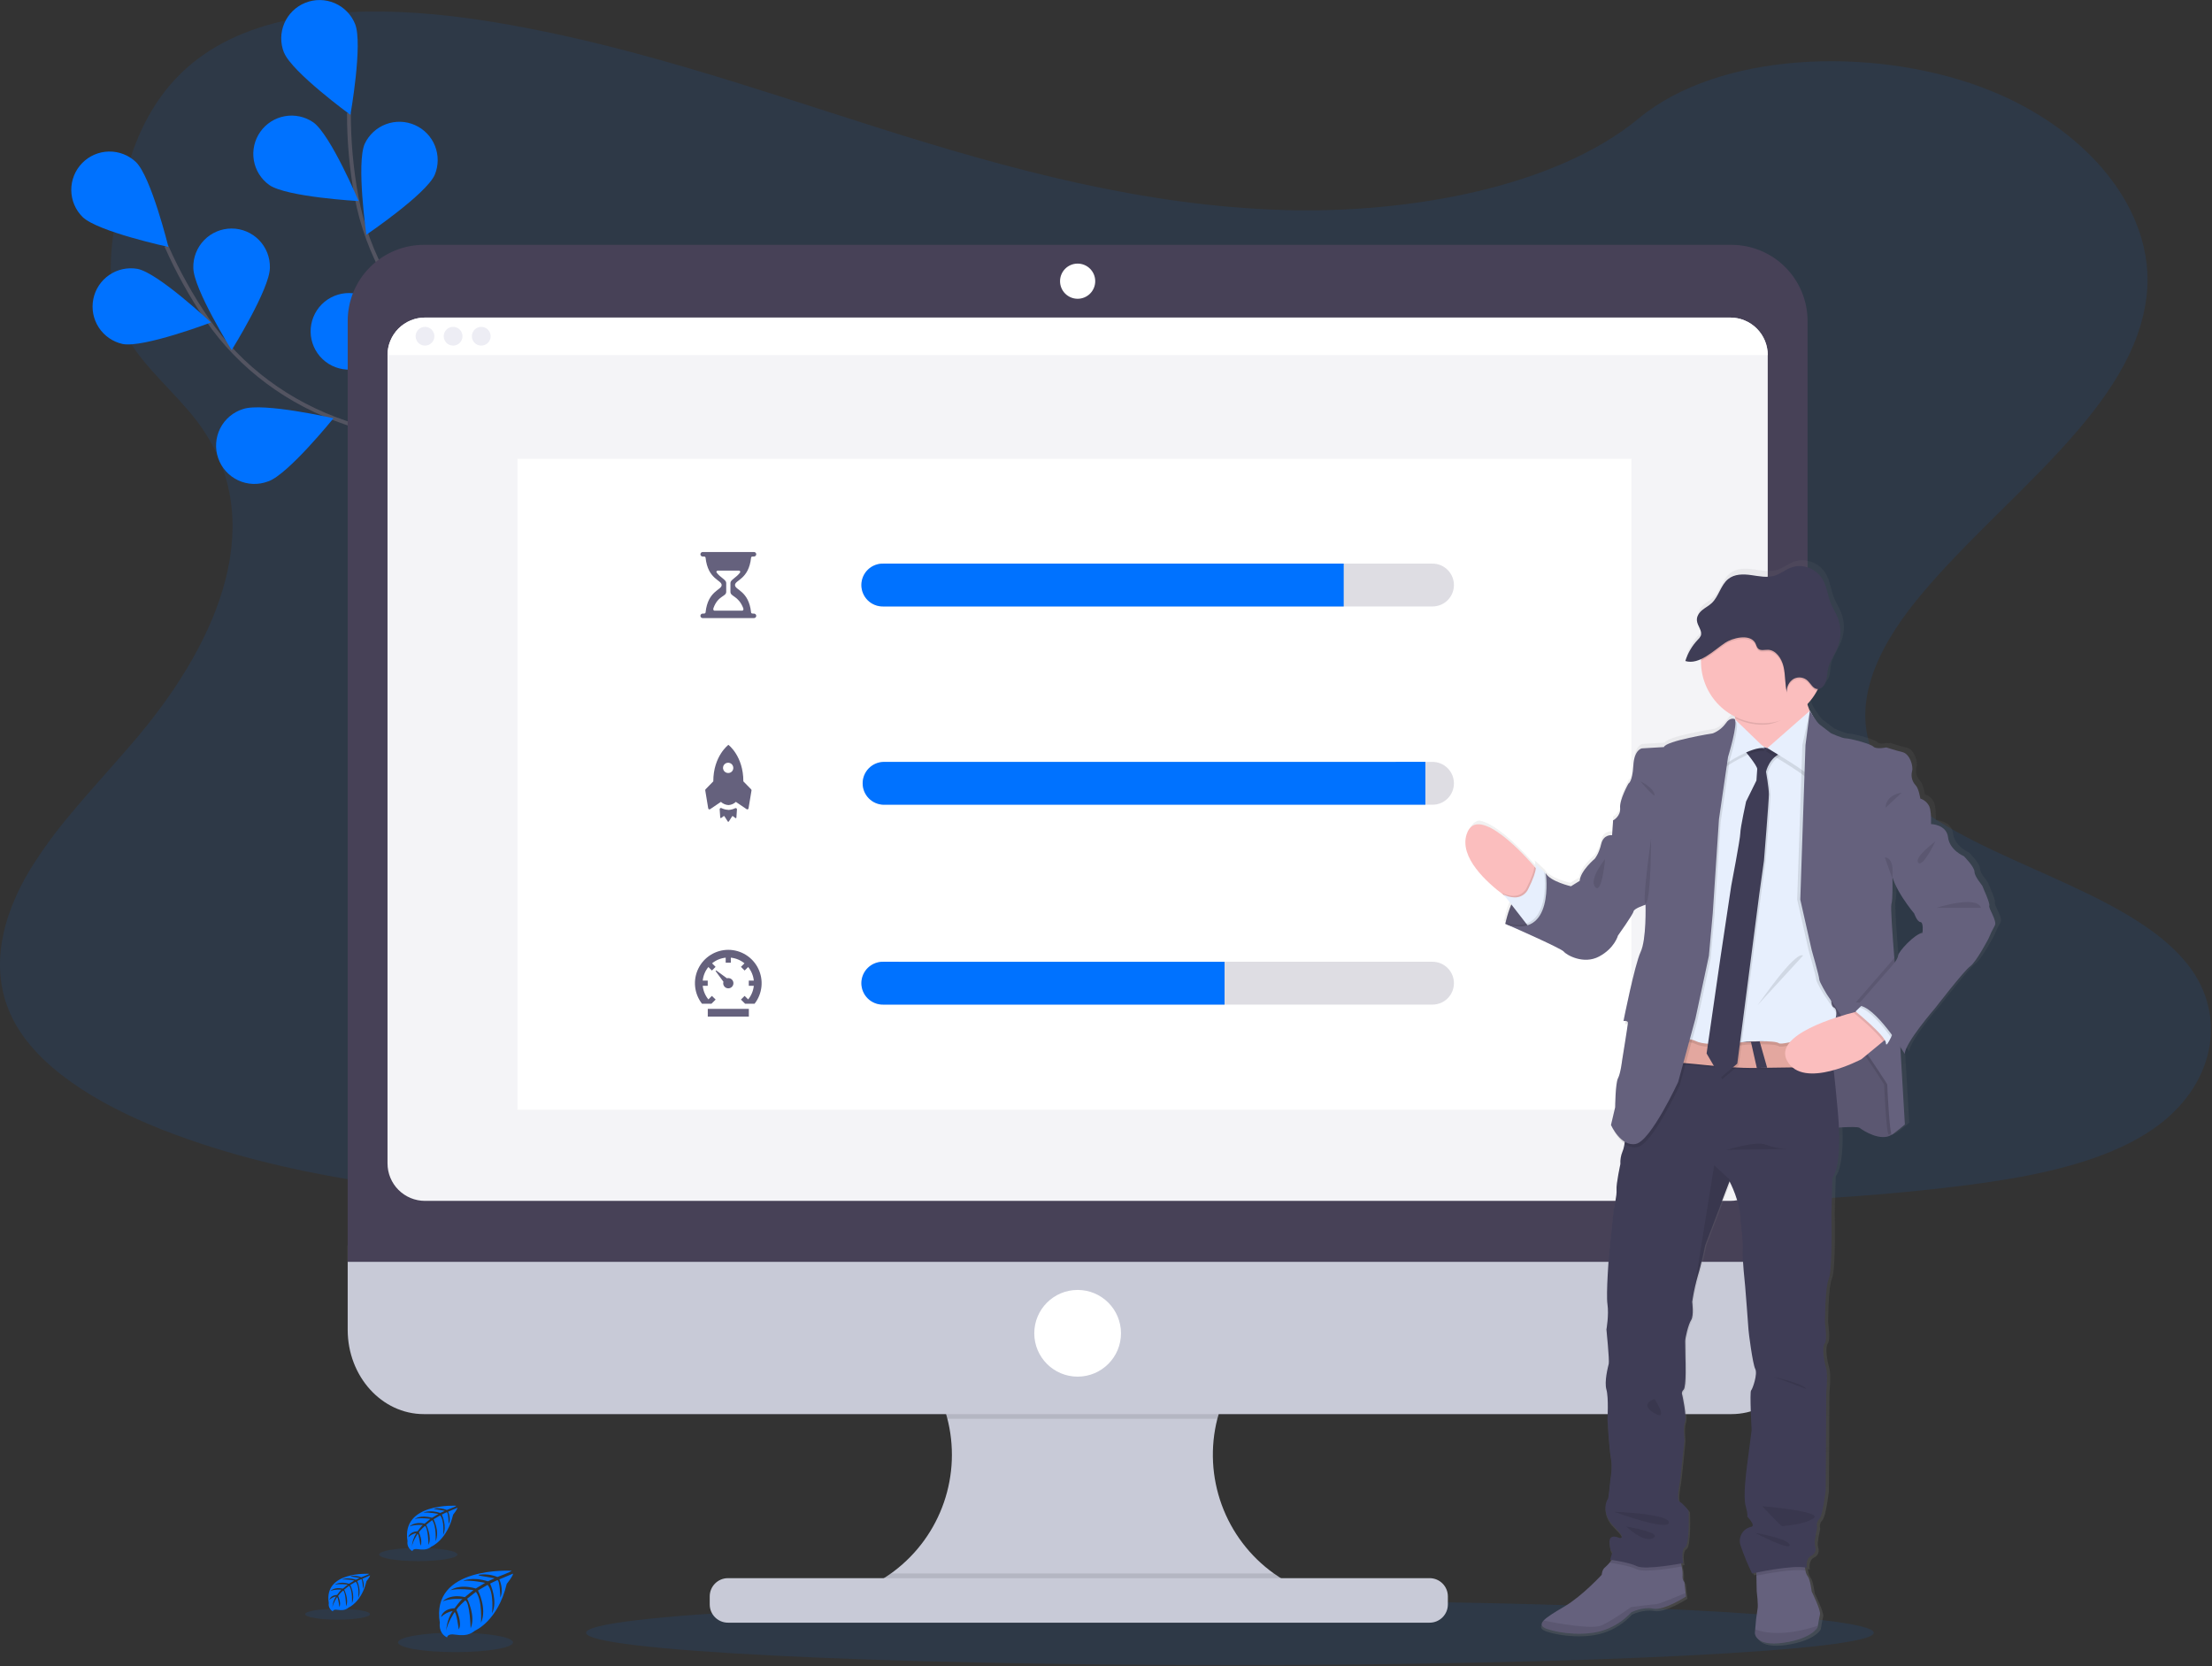 <svg width="1151" height="867" viewBox="0 0 1151 867" fill="none" xmlns="http://www.w3.org/2000/svg">
<rect x="0" y="0" width="1151" height="867" fill="#333333" stroke="none"/>
<g id="hero 1" clip-path="url(#clip0)">
<g id="plane">
<path id="Vector" opacity="0.1" d="M1119.63 587.987C1118.55 588.72 1117.45 589.43 1116.33 590.117C1112.17 592.69 1107.86 594.998 1103.42 597.027C1079.95 607.877 1051.05 613.177 1022.9 616.777C959.736 624.857 895.256 626.427 831.056 627.967C657.576 632.137 483.646 636.317 310.626 626.687C242.266 622.887 172.376 616.527 110.416 597.027C101.536 594.234 92.829 591.16 84.296 587.807C67.036 580.997 50.446 572.697 36.666 562.807C23.666 553.527 13.196 542.867 6.916 530.747C-6.174 505.507 0.756 477.157 15.706 452.407C21.989 442.317 29.009 432.704 36.706 423.647C48.206 409.757 60.936 396.187 72.546 382.307C113.866 332.757 140.826 270.187 102.686 219.437C91.686 204.857 75.886 192.057 66.956 176.827C55.546 157.367 56.436 135.747 60.056 114.747C60.526 112.097 61.056 109.447 61.546 106.827C67.786 75.687 79.436 42.187 115.296 22.697C152.586 2.497 205.546 3.517 251.846 10.697C323.846 21.937 390.266 45.407 457.346 66.617C524.426 87.827 594.666 107.187 668.436 109.307C733.566 111.137 809.526 97.377 852.746 61.577C894.746 26.827 973.646 24.177 1030.55 45.177C1069.55 59.577 1098.71 85.547 1110.99 114.747C1113.46 120.56 1115.26 126.641 1116.35 132.867C1117.34 138.502 1117.68 144.234 1117.35 149.947C1117.17 152.777 1116.84 155.567 1116.35 158.327C1106.84 215.947 1038.44 261.387 996.846 312.867C976.526 338.007 962.186 368.197 976.156 395.317C997.466 436.627 1071.57 451.317 1116.35 482.057C1124.95 487.947 1132.47 494.447 1138.35 501.857C1159.97 529.187 1151.96 566.187 1119.63 587.987Z" fill="#0072FF"/>
</g>
<path id="kan2" d="M294.91 324.85C294.91 324.85 248.91 243.33 179.59 219.85C150.5 209.99 125.11 191.45 107.75 166.11C99.529 154.077 92.433 141.313 86.55 127.98" stroke="#535461" stroke-width="2" stroke-miterlimit="10"/>
<path id="flower12" d="M42.96 112.91C50.86 120.57 87.64 128.5 87.64 128.5C87.64 128.5 78.64 91.97 70.72 84.31C66.913 80.705 61.839 78.745 56.596 78.856C51.355 78.966 46.367 81.138 42.715 84.9C39.064 88.663 37.041 93.712 37.087 98.955C37.133 104.198 39.243 109.212 42.96 112.91Z" fill="#0072FF"/>
<path id="flower11" d="M63.77 179C74.56 181.14 109.77 167.81 109.77 167.81C109.77 167.81 82.35 142.05 71.55 139.91C66.417 139.006 61.135 140.149 56.834 143.093C52.534 146.038 49.558 150.55 48.544 155.662C47.531 160.774 48.56 166.08 51.412 170.443C54.264 174.805 58.711 177.877 63.8 179H63.77Z" fill="#0072FF"/>
<path id="flower10" d="M139.52 250.52C149.92 246.92 173.52 217.65 173.52 217.65C173.52 217.65 136.84 209.26 126.45 212.86C123.901 213.652 121.536 214.948 119.498 216.671C117.459 218.395 115.787 220.51 114.581 222.892C113.375 225.273 112.661 227.873 112.479 230.536C112.297 233.2 112.653 235.872 113.524 238.396C114.395 240.919 115.764 243.242 117.55 245.226C119.336 247.21 121.502 248.815 123.92 249.946C126.338 251.077 128.959 251.711 131.627 251.809C134.295 251.908 136.955 251.469 139.45 250.52H139.52Z" fill="#0072FF"/>
<path id="flower9" d="M140.44 139.27C140.44 150.27 120.54 182.19 120.54 182.19C120.54 182.19 100.6 150.29 100.59 139.29C100.53 136.636 101.002 133.997 101.977 131.527C102.951 129.058 104.409 126.808 106.265 124.91C108.121 123.012 110.338 121.503 112.785 120.474C115.232 119.444 117.86 118.914 120.515 118.914C123.17 118.914 125.798 119.444 128.245 120.474C130.692 121.503 132.908 123.012 134.765 124.91C136.621 126.808 138.079 129.058 139.053 131.527C140.028 133.997 140.499 136.636 140.44 139.29V139.27Z" fill="#0072FF"/>
<path id="kan1" d="M292.26 323.23C292.26 323.23 283.26 230.06 229.38 180.5C206.79 159.7 191.09 132.45 185.48 102.26C182.847 87.927 181.535 73.383 181.56 58.81" stroke="#535461" stroke-width="2" stroke-miterlimit="10"/>
<path id="flower4" d="M147.81 27.38C151.93 37.58 182.34 59.76 182.34 59.76C182.34 59.76 188.89 22.76 184.78 12.51C182.804 7.603 178.96 3.683 174.094 1.611C169.227 -0.462 163.737 -0.516 158.83 1.46C153.923 3.436 150.003 7.28 147.931 12.146C145.858 17.013 145.804 22.503 147.78 27.41L147.81 27.38Z" fill="#0072FF"/>
<path id="flower3" d="M140.05 96.23C149.05 102.56 186.62 104.63 186.62 104.63C186.62 104.63 171.98 69.97 162.98 63.63C158.654 60.672 153.338 59.536 148.181 60.469C143.025 61.402 138.443 64.329 135.428 68.615C132.413 72.901 131.208 78.202 132.073 83.371C132.938 88.539 135.804 93.159 140.05 96.23V96.23Z" fill="#0072FF"/>
<path id="flower2" d="M180.33 192.31C191.33 193.23 224.77 176.05 224.77 176.05C224.77 176.05 194.64 153.52 183.67 152.6C181.031 152.319 178.361 152.568 175.82 153.333C173.278 154.097 170.914 155.362 168.868 157.052C166.821 158.743 165.133 160.825 163.902 163.177C162.671 165.529 161.923 168.103 161.7 170.748C161.478 173.393 161.786 176.056 162.606 178.58C163.427 181.104 164.744 183.439 166.479 185.448C168.215 187.456 170.334 189.098 172.712 190.276C175.091 191.455 177.681 192.146 180.33 192.31V192.31Z" fill="#0072FF"/>
<path id="flower1" d="M226.22 90.96C221.77 101.03 190.63 122.14 190.63 122.14C190.63 122.14 185.33 84.89 189.78 74.83C191.993 70.114 195.965 66.451 200.845 64.627C205.725 62.803 211.125 62.963 215.889 65.072C220.653 67.18 224.402 71.071 226.333 75.909C228.264 80.748 228.223 86.151 226.22 90.96V90.96Z" fill="#0072FF"/>
<g id="dontUse">
<path id="Vector_2" opacity="0.1" d="M639.99 866.47C825.016 866.47 975.01 858.935 975.01 849.64C975.01 840.345 825.016 832.81 639.99 832.81C454.964 832.81 304.97 840.345 304.97 849.64C304.97 858.935 454.964 866.47 639.99 866.47Z" fill="#0072FF"/>
<path id="Vector_3" d="M266.17 817.38C266.17 817.38 223.89 814.83 228.87 844.45C228.87 844.45 227.87 849.69 232.63 852.07C232.63 852.07 232.7 849.87 236.96 850.62C238.48 850.87 240.023 850.944 241.56 850.84C243.632 850.697 245.602 849.882 247.17 848.52C247.17 848.52 259.06 843.61 263.68 824.18C263.68 824.18 267.1 819.95 266.96 818.86L259.83 821.86C259.83 821.86 262.27 827 260.35 831.28C260.35 831.28 260.12 822.04 258.75 822.28C258.47 822.33 255.04 824.06 255.04 824.06C255.04 824.06 259.23 833.06 256.04 839.55C256.04 839.55 257.24 828.5 253.7 824.71L248.7 827.64C248.7 827.64 253.6 836.91 250.28 844.46C250.28 844.46 251.13 832.87 247.64 828.36L243.09 831.91C243.09 831.91 247.7 841.03 244.89 847.3C244.89 847.3 244.52 833.81 242.1 832.79C242.1 832.79 238.1 836.3 237.52 837.79C237.52 837.79 240.67 844.41 238.71 847.91C238.71 847.91 237.51 838.91 236.53 838.91C236.53 838.91 232.53 844.86 232.15 848.91C232.15 848.91 232.32 842.84 235.57 838.31C233.28 838.739 231.166 839.831 229.49 841.45C229.49 841.45 230.11 837.24 236.55 836.87C236.55 836.87 239.83 832.36 240.7 832.08C240.7 832.08 234.3 831.54 230.42 833.27C230.42 833.27 233.84 829.27 241.88 831.1L246.37 827.43C246.37 827.43 237.94 826.28 234.37 827.55C234.37 827.55 238.48 824.04 247.58 826.6L252.44 823.66C252.44 823.66 245.26 822.12 240.98 822.66C240.98 822.66 245.49 820.23 253.88 822.87L257.37 821.3C257.37 821.3 252.11 820.3 250.57 820.1C249.03 819.9 248.94 819.51 248.94 819.51C252.275 818.954 255.699 819.335 258.83 820.61C258.83 820.61 266.29 817.84 266.17 817.38Z" fill="#0072FF"/>
<path id="Vector_4" opacity="0.1" d="M237.04 859.71C253.564 859.71 266.96 857.445 266.96 854.65C266.96 851.855 253.564 849.59 237.04 849.59C220.516 849.59 207.12 851.855 207.12 854.65C207.12 857.445 220.516 859.71 237.04 859.71Z" fill="#0072FF"/>
<path id="Vector_5" d="M192.09 818.96C192.09 818.96 168.26 817.52 171.09 834.22C170.945 835.067 171.072 835.939 171.453 836.71C171.834 837.48 172.449 838.111 173.21 838.51C173.21 838.51 173.21 837.28 175.65 837.7C176.506 837.841 177.375 837.881 178.24 837.82C179.412 837.744 180.526 837.283 181.41 836.51C181.41 836.51 188.11 833.75 190.71 822.79C190.71 822.79 192.64 820.41 192.56 819.79L188.56 821.51C188.56 821.51 189.93 824.41 188.85 826.82C188.85 826.82 188.72 821.62 187.95 821.74C187.79 821.74 185.86 822.74 185.86 822.74C185.86 822.74 188.23 827.8 186.44 831.47C186.44 831.47 187.12 825.24 185.12 823.11L182.25 824.76C182.25 824.76 185.01 829.98 183.14 834.24C183.14 834.24 183.62 827.71 181.66 825.17L179.09 827.17C179.09 827.17 181.69 832.31 180.09 835.84C180.09 835.84 179.89 828.24 178.52 827.66C177.548 828.483 176.681 829.424 175.94 830.46C175.94 830.46 177.71 834.19 176.61 836.16C176.61 836.16 175.94 831.1 175.38 831.07C175.38 831.07 173.14 834.43 172.91 836.73C173.019 834.596 173.684 832.527 174.84 830.73C173.549 830.975 172.357 831.59 171.41 832.5C171.41 832.5 171.76 830.13 175.41 829.92C175.41 829.92 177.26 827.38 177.75 827.22C177.75 827.22 174.14 826.92 171.96 827.89C171.96 827.89 173.88 825.65 178.41 826.67L180.95 824.6C180.95 824.6 176.2 823.95 174.18 824.67C174.18 824.67 176.5 822.67 181.63 824.13L184.39 822.48C182.266 822.015 180.092 821.827 177.92 821.92C177.92 821.92 180.47 820.55 185.2 822.04L187.2 821.15C187.2 821.15 184.2 820.57 183.36 820.48C182.52 820.39 182.45 820.15 182.45 820.15C184.328 819.831 186.258 820.046 188.02 820.77C188.02 820.77 192.17 819.22 192.09 818.96Z" fill="#0072FF"/>
<path id="Vector_6" opacity="0.1" d="M175.67 842.82C184.987 842.82 192.54 841.544 192.54 839.97C192.54 838.396 184.987 837.12 175.67 837.12C166.353 837.12 158.8 838.396 158.8 839.97C158.8 841.544 166.353 842.82 175.67 842.82Z" fill="#0072FF"/>
<path id="Vector_7" d="M237.44 783.54C237.44 783.54 208.66 781.81 212.05 801.98C211.876 803.003 212.03 804.055 212.489 804.985C212.949 805.916 213.691 806.677 214.61 807.16C214.61 807.16 214.66 805.66 217.61 806.16C218.644 806.335 219.694 806.385 220.74 806.31C222.141 806.22 223.475 805.676 224.54 804.76C224.54 804.76 232.63 801.42 235.78 788.2C235.78 788.2 238.1 785.32 238.01 784.57L233.16 786.65C233.16 786.65 234.81 790.15 233.51 793.06C233.51 793.06 233.35 786.78 232.42 786.92C232.23 786.92 229.9 788.14 229.9 788.14C229.9 788.14 232.75 794.24 230.6 798.68C230.6 798.68 231.41 791.16 229 788.58L225.59 790.58C225.59 790.58 228.92 796.89 226.66 802.03C226.66 802.03 227.24 794.14 224.87 791.03L221.77 793.45C221.77 793.45 224.9 799.66 222.99 803.92C222.99 803.92 222.74 794.74 221.1 794.05C221.1 794.05 218.39 796.44 217.97 797.42C217.97 797.42 220.12 801.93 218.79 804.31C218.79 804.31 217.97 798.19 217.3 798.16C217.3 798.16 214.6 802.22 214.3 804.99C214.435 802.421 215.238 799.933 216.63 797.77C215.07 798.068 213.631 798.815 212.49 799.92C212.49 799.92 212.91 797.05 217.3 796.8C217.3 796.8 219.53 793.72 220.12 793.54C220.12 793.54 215.77 793.17 213.12 794.34C213.12 794.34 215.45 791.64 220.92 792.87L223.98 790.37C223.98 790.37 218.24 789.59 215.81 790.45C215.81 790.45 218.61 788.06 224.81 789.81L228.14 787.81C228.14 787.81 223.25 786.81 220.34 787.14C220.34 787.14 223.41 785.48 229.12 787.28L231.5 786.21C231.5 786.21 227.92 785.51 226.87 785.4C225.82 785.29 225.76 784.99 225.76 784.99C228.029 784.612 230.359 784.872 232.49 785.74C232.49 785.74 237.56 783.86 237.44 783.54Z" fill="#0072FF"/>
<path id="Vector_8" opacity="0.1" d="M217.64 812.36C228.89 812.36 238.01 810.82 238.01 808.92C238.01 807.02 228.89 805.48 217.64 805.48C206.39 805.48 197.27 807.02 197.27 808.92C197.27 810.82 206.39 812.36 217.64 812.36Z" fill="#0072FF"/>
<path id="Vector_9" d="M676.98 826.81V834.63H445.72V828.28C459.823 823.055 472.059 813.763 480.878 801.581C489.697 789.398 494.704 774.873 495.264 759.843C495.824 744.814 491.912 729.957 484.024 717.152C476.135 704.347 464.625 694.17 450.95 687.91H675.44C665.124 692.645 655.998 699.627 648.731 708.346C641.464 717.065 636.239 727.3 633.44 738.3C629.679 753.109 630.469 768.707 635.706 783.06C640.944 797.413 650.386 809.854 662.8 818.76C667.225 821.944 671.979 824.642 676.98 826.81Z" fill="#C8CAD7"/>
<path id="Vector_10" opacity="0.1" d="M675.44 687.91C665.124 692.645 655.998 699.627 648.731 708.346C641.464 717.065 636.239 727.3 633.44 738.3H492.97C490.171 727.3 484.946 717.065 477.679 708.346C470.412 699.627 461.286 692.645 450.97 687.91H675.44Z" fill="black"/>
<path id="Vector_11" d="M180.92 648.07V691.97C180.92 716.21 198.66 735.86 220.55 735.86H900.93C922.82 735.86 940.56 716.21 940.56 691.97V648.07H180.92Z" fill="#C8CAD7"/>
<path id="Vector_12" opacity="0.1" d="M676.98 826.81V834.63H445.72V828.28C452.063 825.921 458.062 822.726 463.56 818.78H662.8C667.225 821.957 671.979 824.649 676.98 826.81Z" fill="black"/>
<path id="Vector_13" d="M743.89 821.22H378.8C373.553 821.22 369.3 825.473 369.3 830.72V834.89C369.3 840.137 373.553 844.39 378.8 844.39H743.89C749.137 844.39 753.39 840.137 753.39 834.89V830.72C753.39 825.473 749.137 821.22 743.89 821.22Z" fill="#C8CAD7"/>
<path id="Vector_14" d="M940.56 167.04C940.56 156.529 936.385 146.449 928.953 139.017C921.521 131.585 911.441 127.41 900.93 127.41H220.55C210.039 127.41 199.959 131.585 192.527 139.017C185.095 146.449 180.92 156.529 180.92 167.04V656.61H940.56V167.04Z" fill="#474157"/>
<path id="Vector_15" d="M919.83 184.76V605.39C919.831 607.952 919.328 610.49 918.348 612.858C917.368 615.225 915.931 617.377 914.119 619.189C912.307 621.001 910.155 622.438 907.788 623.418C905.42 624.398 902.882 624.901 900.32 624.9H221.15C218.588 624.901 216.05 624.398 213.682 623.418C211.315 622.438 209.163 621.001 207.351 619.189C205.54 617.377 204.102 615.225 203.122 612.858C202.142 610.49 201.639 607.952 201.64 605.39V184.76C201.64 179.586 203.696 174.623 207.354 170.964C211.013 167.306 215.976 165.25 221.15 165.25H900.32C905.494 165.25 910.457 167.306 914.116 170.964C917.774 174.623 919.83 179.586 919.83 184.76Z" fill="#F4F4F7"/>
<path id="Vector_16" d="M560.74 155.47C565.793 155.47 569.89 151.373 569.89 146.32C569.89 141.267 565.793 137.17 560.74 137.17C555.687 137.17 551.59 141.267 551.59 146.32C551.59 151.373 555.687 155.47 560.74 155.47Z" fill="white"/>
<path id="Vector_17" d="M560.74 716.36C573.2 716.36 583.3 706.26 583.3 693.8C583.3 681.34 573.2 671.24 560.74 671.24C548.28 671.24 538.18 681.34 538.18 693.8C538.18 706.26 548.28 716.36 560.74 716.36Z" fill="white"/>
<path id="Vector_18" d="M919.83 184.76H201.65C201.649 182.198 202.152 179.662 203.132 177.295C204.111 174.928 205.547 172.777 207.358 170.965C209.169 169.153 211.319 167.716 213.685 166.735C216.052 165.755 218.588 165.25 221.15 165.25H900.32C902.882 165.249 905.42 165.752 907.788 166.732C910.155 167.712 912.307 169.149 914.119 170.961C915.931 172.773 917.368 174.925 918.348 177.292C919.328 179.66 919.831 182.198 919.83 184.76Z" fill="white"/>
<path id="Vector_19" d="M221.15 179.85C223.845 179.85 226.03 177.665 226.03 174.97C226.03 172.275 223.845 170.09 221.15 170.09C218.455 170.09 216.27 172.275 216.27 174.97C216.27 177.665 218.455 179.85 221.15 179.85Z" fill="#EDEDF4"/>
<path id="Vector_20" d="M235.78 179.85C238.475 179.85 240.66 177.665 240.66 174.97C240.66 172.275 238.475 170.09 235.78 170.09C233.085 170.09 230.9 172.275 230.9 174.97C230.9 177.665 233.085 179.85 235.78 179.85Z" fill="#EDEDF4"/>
<path id="Vector_21" d="M250.42 179.85C253.115 179.85 255.3 177.665 255.3 174.97C255.3 172.275 253.115 170.09 250.42 170.09C247.725 170.09 245.54 172.275 245.54 174.97C245.54 177.665 247.725 179.85 250.42 179.85Z" fill="#EDEDF4"/>
<path id="Vector_22" d="M848.88 238.76H269.26V577.48H848.88V238.76Z" fill="white"/>
<path id="Vector_23" d="M368.29 524.99H389.66V528.99H368.29V524.99ZM378.98 514.3C379.361 514.298 379.737 514.214 380.082 514.054C380.428 513.895 380.736 513.663 380.985 513.375C381.234 513.087 381.418 512.749 381.525 512.383C381.633 512.018 381.661 511.634 381.607 511.257C381.554 510.88 381.421 510.518 381.217 510.197C381.012 509.876 380.741 509.602 380.422 509.394C380.104 509.186 379.744 509.048 379.367 508.991C378.991 508.933 378.607 508.957 378.24 509.06L372.67 504.99L372.34 505.29L376.42 510.85C376.347 511.104 376.31 511.366 376.31 511.63C376.309 511.981 376.377 512.329 376.511 512.653C376.644 512.978 376.841 513.273 377.089 513.521C377.337 513.769 377.632 513.966 377.957 514.099C378.281 514.233 378.629 514.301 378.98 514.3Z" fill="#65617D"/>
<path id="Vector_24" d="M378.98 494.26C375.726 494.26 372.537 495.175 369.777 496.899C367.017 498.624 364.797 501.089 363.37 504.014C361.943 506.938 361.366 510.205 361.706 513.442C362.045 516.679 363.287 519.755 365.29 522.32H370.2L370.54 521.98L372.38 520.14L370.44 518.23L368.6 520.06C366.942 518.038 365.92 515.572 365.66 512.97H368.26V510.29H365.66C365.92 507.689 366.942 505.222 368.6 503.2L370.44 505.03L372.35 503.12L370.52 501.28C372.542 499.623 375.009 498.6 377.61 498.34V500.94H380.28V498.34C382.884 498.602 385.353 499.625 387.38 501.28L385.54 503.12L387.46 505.03L389.3 503.2C390.953 505.224 391.976 507.69 392.24 510.29H389.63V512.97H392.24C391.976 515.57 390.953 518.036 389.3 520.06L387.46 518.23L385.54 520.14L387.39 521.98L387.72 522.32H392.63C394.632 519.756 395.874 516.68 396.214 513.445C396.554 510.209 395.978 506.943 394.552 504.018C393.127 501.094 390.908 498.628 388.15 496.903C385.391 495.178 382.204 494.262 378.95 494.26H378.98Z" fill="#65617D"/>
<path id="Vector_25" d="M378.97 421.42C377.727 421.367 376.508 421.058 375.39 420.51C375.289 420.462 375.176 420.442 375.065 420.452C374.953 420.461 374.846 420.499 374.754 420.563C374.662 420.627 374.588 420.714 374.54 420.815C374.492 420.916 374.471 421.028 374.48 421.14L374.77 425.4C374.776 425.459 374.797 425.515 374.832 425.563C374.866 425.61 374.913 425.648 374.967 425.671C375.021 425.695 375.081 425.703 375.139 425.696C375.198 425.689 375.253 425.666 375.3 425.63L376.51 424.71C376.546 424.684 376.588 424.666 376.631 424.656C376.675 424.646 376.72 424.646 376.764 424.654C376.808 424.663 376.85 424.68 376.887 424.705C376.924 424.73 376.956 424.762 376.98 424.8L378.69 427.48C378.72 427.525 378.761 427.563 378.809 427.588C378.857 427.614 378.911 427.628 378.965 427.628C379.019 427.628 379.073 427.614 379.121 427.588C379.169 427.563 379.21 427.525 379.24 427.48L380.96 424.8C380.988 424.765 381.023 424.735 381.063 424.714C381.103 424.693 381.146 424.68 381.191 424.676C381.236 424.672 381.282 424.678 381.324 424.692C381.367 424.707 381.407 424.73 381.44 424.76L382.65 425.68C382.697 425.716 382.752 425.739 382.811 425.746C382.869 425.753 382.929 425.745 382.983 425.721C383.037 425.698 383.084 425.66 383.118 425.613C383.153 425.565 383.174 425.509 383.18 425.45L383.47 421.19C383.476 421.079 383.453 420.969 383.405 420.869C383.356 420.77 383.282 420.684 383.191 420.621C383.1 420.558 382.994 420.519 382.883 420.508C382.773 420.498 382.662 420.515 382.56 420.56C381.442 421.106 380.223 421.415 378.98 421.47L378.97 421.42Z" fill="#65617D"/>
<path id="Vector_26" d="M390.8 410.69L386.8 406.59C386.8 393.4 379.02 387.59 379.02 387.59C379.02 387.59 371.16 393.44 371.16 406.59L367.16 410.69C367.085 410.767 367.029 410.861 366.996 410.963C366.963 411.065 366.954 411.174 366.97 411.28L368.51 420.61C368.522 420.72 368.562 420.826 368.626 420.916C368.691 421.006 368.778 421.078 368.879 421.125C368.98 421.171 369.091 421.19 369.202 421.181C369.312 421.171 369.419 421.133 369.51 421.07L375.12 417.27C376.197 418.264 377.586 418.855 379.05 418.94C380.493 418.865 381.86 418.272 382.9 417.27L388.5 421.07C388.591 421.133 388.698 421.171 388.808 421.181C388.919 421.19 389.03 421.171 389.131 421.125C389.232 421.078 389.319 421.006 389.384 420.916C389.448 420.826 389.488 420.72 389.5 420.61L391.05 411.27C391.054 411.161 391.034 411.052 390.991 410.952C390.948 410.851 390.882 410.762 390.8 410.69ZM379.01 402.25C378.475 402.274 377.945 402.137 377.489 401.857C377.032 401.577 376.67 401.167 376.449 400.679C376.228 400.191 376.158 399.649 376.248 399.121C376.339 398.593 376.585 398.104 376.956 397.718C377.326 397.331 377.804 397.065 378.328 396.952C378.851 396.84 379.396 396.887 379.893 397.087C380.389 397.288 380.815 397.632 381.114 398.077C381.412 398.521 381.571 399.045 381.57 399.58C381.583 400.273 381.321 400.943 380.842 401.444C380.362 401.944 379.703 402.234 379.01 402.25Z" fill="#65617D"/>
<path id="Vector_27" d="M392.3 319.29H391.88C391.33 319.29 390.88 319.22 390.82 318.67C389.6 307.33 382.45 307.11 382.45 304.44C382.45 301.77 389.61 301.55 390.82 290.21C390.88 289.66 391.33 289.59 391.88 289.59H392.3C392.605 289.593 392.9 289.481 393.125 289.274C393.349 289.068 393.487 288.784 393.51 288.48C393.517 288.322 393.492 288.164 393.436 288.015C393.38 287.867 393.295 287.731 393.186 287.617C393.077 287.502 392.946 287.41 392.8 287.347C392.655 287.284 392.498 287.251 392.34 287.25H365.65C365.347 287.249 365.054 287.363 364.832 287.569C364.609 287.775 364.473 288.058 364.45 288.36C364.442 288.519 364.466 288.677 364.521 288.826C364.576 288.975 364.661 289.111 364.771 289.226C364.88 289.341 365.012 289.433 365.158 289.496C365.304 289.558 365.461 289.59 365.62 289.59H366.08C366.62 289.59 367.08 289.66 367.14 290.21C368.36 301.55 375.51 301.77 375.51 304.44C375.51 307.11 368.35 307.33 367.14 318.67C367.08 319.22 366.62 319.29 366.08 319.29H365.65C365.347 319.289 365.054 319.403 364.832 319.609C364.609 319.815 364.473 320.098 364.45 320.4C364.442 320.559 364.466 320.717 364.521 320.866C364.576 321.015 364.661 321.151 364.771 321.266C364.88 321.381 365.012 321.473 365.158 321.536C365.304 321.598 365.461 321.63 365.62 321.63H392.34C392.499 321.63 392.656 321.598 392.802 321.536C392.948 321.473 393.08 321.381 393.189 321.266C393.299 321.151 393.384 321.015 393.439 320.866C393.494 320.717 393.518 320.559 393.51 320.4C393.485 320.097 393.346 319.814 393.122 319.608C392.898 319.403 392.604 319.289 392.3 319.29ZM371.24 316.44C373.64 309.77 377.88 310.58 377.88 307.95V303.31C377.88 301.69 374.81 300.56 372.88 297.93C372.818 297.832 372.782 297.72 372.778 297.604C372.774 297.488 372.801 297.373 372.856 297.271C372.911 297.169 372.992 297.084 373.091 297.024C373.191 296.964 373.304 296.931 373.42 296.93H384.52C384.638 296.928 384.754 296.958 384.856 297.016C384.958 297.075 385.042 297.16 385.1 297.262C385.157 297.365 385.186 297.481 385.182 297.599C385.179 297.716 385.143 297.831 385.08 297.93C383.19 300.57 380.08 301.7 380.08 303.32V307.96C380.08 310.57 384.16 309.86 386.74 316.45C386.98 317.04 386.8 317.78 386.17 317.78H371.82C371.17 317.76 371.02 317.04 371.24 316.44Z" fill="#65617D"/>
<path id="Vector_28" opacity="0.2" d="M756.54 304.43C756.545 307.38 755.379 310.212 753.298 312.302C751.216 314.393 748.39 315.572 745.44 315.58H459.69C458.198 315.625 456.713 315.369 455.322 314.829C453.93 314.29 452.662 313.476 451.591 312.436C450.52 311.397 449.668 310.153 449.087 308.779C448.506 307.404 448.206 305.927 448.206 304.435C448.206 302.943 448.506 301.466 449.087 300.091C449.668 298.717 450.52 297.473 451.591 296.434C452.662 295.394 453.93 294.581 455.322 294.041C456.713 293.501 458.198 293.245 459.69 293.29H745.44C748.388 293.301 751.211 294.479 753.291 296.567C755.372 298.655 756.54 301.482 756.54 304.43Z" fill="#5A5773"/>
<path id="Vector_29" opacity="0.2" d="M756.54 407.6C756.544 409.062 756.26 410.51 755.704 411.862C755.149 413.213 754.332 414.443 753.301 415.479C752.271 416.515 751.046 417.338 749.697 417.901C748.348 418.464 746.902 418.756 745.44 418.76H459.69C456.792 418.673 454.042 417.461 452.022 415.38C450.003 413.3 448.874 410.514 448.874 407.615C448.874 404.716 450.003 401.93 452.022 399.85C454.042 397.769 456.792 396.557 459.69 396.47H745.44C748.385 396.483 751.205 397.661 753.285 399.746C755.365 401.832 756.535 404.655 756.54 407.6Z" fill="#5A5773"/>
<path id="Vector_30" opacity="0.2" d="M756.54 511.63C756.54 514.577 755.372 517.403 753.291 519.489C751.21 521.576 748.387 522.752 745.44 522.76H459.69C458.198 522.805 456.713 522.55 455.322 522.01C453.93 521.47 452.662 520.656 451.591 519.616C450.52 518.577 449.668 517.333 449.087 515.959C448.506 514.584 448.206 513.107 448.206 511.615C448.206 510.123 448.506 508.645 449.087 507.271C449.668 505.897 450.52 504.653 451.591 503.614C452.662 502.574 453.93 501.76 455.322 501.221C456.713 500.681 458.198 500.425 459.69 500.47H745.44C748.391 500.481 751.217 501.662 753.298 503.754C755.379 505.846 756.545 508.679 756.54 511.63Z" fill="#5A5773"/>
</g>
<g id="firstBar">
<path id="Vector_31" d="M699.19 293.29V315.58H459.69C458.198 315.625 456.713 315.369 455.322 314.829C453.93 314.29 452.662 313.476 451.591 312.436C450.52 311.397 449.668 310.153 449.087 308.779C448.506 307.404 448.206 305.927 448.206 304.435C448.206 302.943 448.506 301.466 449.087 300.091C449.668 298.717 450.52 297.473 451.591 296.434C452.662 295.394 453.93 294.581 455.322 294.041C456.713 293.501 458.198 293.245 459.69 293.29H699.19Z" fill="#0072FF"/>
</g>
<g id="secondBar">
<path id="Vector_32" d="M741.69 396.45V418.76H459.69C456.792 418.673 454.042 417.461 452.022 415.38C450.003 413.3 448.874 410.514 448.874 407.615C448.874 404.716 450.003 401.93 452.022 399.85C454.042 397.769 456.792 396.557 459.69 396.47L741.69 396.45Z" fill="#0072FF"/>
</g>
<g id="thirdBar">
<path id="Vector_33" d="M637.19 500.49V522.76H459.69C458.198 522.805 456.713 522.55 455.322 522.01C453.93 521.47 452.662 520.656 451.591 519.616C450.52 518.577 449.668 517.333 449.087 515.959C448.506 514.584 448.206 513.107 448.206 511.615C448.206 510.123 448.506 508.645 449.087 507.271C449.668 505.897 450.52 504.653 451.591 503.614C452.662 502.574 453.93 501.76 455.322 501.221C456.713 500.681 458.198 500.425 459.69 500.47L637.19 500.49Z" fill="#0072FF"/>
</g>
<g id="human">
<path id="Vector_34" d="M1038.02 469.58C1038.57 468.09 1034.47 459.8 1034.47 459.39C1034.47 458.98 1030.22 454.39 1030.22 451.78C1030.22 449.17 1024.61 443.62 1024.61 443.62C1024.61 443.62 1017.08 440.49 1016.26 433.7C1015.44 426.91 1007.26 426.77 1007.26 426.77C1007.26 426.77 1007.26 426.15 1007.26 425.21C1007.26 423.09 1007.2 419.33 1006.26 417.26C1005.29 415.383 1003.61 413.966 1001.6 413.32C1001.6 413.32 1000.78 408.01 999.14 406.38C998.223 405.42 997.567 404.242 997.233 402.958C996.899 401.673 996.898 400.325 997.23 399.04C998.05 396.47 996.14 389.94 992.16 389.04C988.18 388.14 983.68 386.59 983.68 386.59C983.68 386.59 983.23 386.68 982.58 386.77L982.03 386.59C981.082 386.769 980.123 386.889 979.16 386.95C978.32 386.977 977.497 386.704 976.84 386.18C975.44 384.63 964.44 381.76 962.34 381.76C960.24 381.76 954.39 379.03 954.39 379.03L948.51 374.55C946.86 373.29 943.81 368.19 943.37 367.45L943.31 367.35C942.809 366.189 942.394 364.992 942.07 363.77C944.07 361.673 945.782 359.319 947.16 356.77C947.3 356.51 947.42 356.24 947.56 355.97C947.859 355.969 948.156 355.922 948.44 355.83L948.81 355.69C950.192 354.956 951.233 353.711 951.71 352.22C951.82 351.92 951.9 351.62 951.98 351.32L952.04 351.02C952.04 350.81 952.13 350.6 952.17 350.4L952.23 350.05C952.23 349.84 952.3 349.64 952.32 349.43C952.34 349.22 952.32 349.2 952.32 349.09C952.32 348.98 952.38 348.57 952.42 348.32C952.513 347.36 952.656 346.405 952.85 345.46C953.67 341.77 955.85 338.65 957.46 335.24C957.68 334.75 957.9 334.24 958.09 333.75C958.28 333.26 958.47 332.66 958.63 332.1C958.63 331.93 958.72 331.76 958.76 331.59C958.87 331.18 958.96 330.78 959.04 330.36C959.04 330.18 959.11 330 959.14 329.82C959.23 329.26 959.31 328.69 959.36 328.12C959.638 324.87 959.155 321.601 957.95 318.57C956.95 316.02 955.4 313.72 954.36 311.17C952.79 307.3 952.36 302.92 950.45 299.24C947.23 293.06 939.64 289.96 933.45 292.29C930.45 293.4 927.9 295.55 924.88 296.51C920.88 297.8 916.5 296.83 912.32 296.25C908.14 295.67 903.5 295.62 900.14 298.35C896.26 301.5 895.2 307.41 891.56 310.87C890.03 312.32 888.14 313.25 886.56 314.59C885.423 315.497 884.549 316.691 884.03 318.05C883.994 318.145 883.964 318.242 883.94 318.34C883.9 318.454 883.869 318.571 883.85 318.69C883.85 318.83 883.8 318.96 883.78 319.1C883.76 319.24 883.78 319.29 883.78 319.38C883.765 319.623 883.765 319.867 883.78 320.11C883.801 320.339 883.838 320.566 883.89 320.79C883.89 320.86 883.89 320.92 883.89 320.98C883.89 321.04 883.99 321.36 884.06 321.55V321.66C884.13 321.87 884.22 322.07 884.3 322.28C884.38 322.49 884.39 322.48 884.44 322.59C884.472 322.675 884.509 322.759 884.55 322.84C885.079 323.848 885.505 324.906 885.82 326C885.992 326.694 885.946 327.423 885.69 328.09C885.324 328.85 884.811 329.53 884.18 330.09C881.454 332.921 879.349 336.289 878 339.98C877.84 340.4 877.69 340.82 877.56 341.25L877.74 341.3C878.132 341.42 878.533 341.507 878.94 341.56C879.17 341.56 879.4 341.62 879.63 341.63C880.565 341.685 881.504 341.614 882.42 341.42L883.12 341.26C884.069 341.004 884.996 340.669 885.89 340.26C885.89 340.54 885.89 340.81 885.89 341.09C885.89 341.37 885.89 341.4 885.89 341.56C885.903 347.576 887.595 353.47 890.775 358.577C893.955 363.685 898.497 367.803 903.89 370.47L904.01 371.35L904.1 372.09L903.73 371.74C903.73 371.74 901.26 370.51 898.94 374.05C897.226 376.36 894.902 378.146 892.23 379.21C892.23 379.21 867.32 383.15 866.36 386.42L854.73 387.1C854.73 387.1 850.62 387.64 850.21 396.2C849.8 404.76 847.61 405.58 847.61 405.58C847.61 405.58 842.82 414.01 843.23 418.36C843.64 422.71 839.44 424.86 839.44 424.86L838.89 432.61C838.89 432.61 834.37 431.93 833.14 437.23C831.91 442.53 829.72 444.98 829.72 444.98C829.72 444.98 822.19 451.23 821.78 456.53L817.13 459.39C817.13 459.39 806.31 456.94 803.85 452.59L803.09 451.88C803.066 451.849 803.046 451.815 803.03 451.78C801.41 450.26 797.98 447.06 798.5 447.78C798.82 448.464 798.898 449.236 798.72 449.97L797.92 449.07L795.77 446.76C795.77 446.76 779.68 428.27 769.44 426.97C768.354 427.254 767.359 427.813 766.553 428.595C765.747 429.376 765.157 430.353 764.84 431.43C763.54 435.85 762.18 443.17 765.56 446.77L781.74 464.06L782.16 464.37L785.68 468.89C785.09 470.31 784.59 471.69 784.17 472.94V473.06C784.08 473.33 784 473.6 783.92 473.85L783.83 474.12C783.75 474.38 783.68 474.63 783.6 474.87C783.52 475.11 783.52 475.17 783.47 475.32C783.42 475.47 783.47 475.49 783.4 475.58C783.01 476.94 782.77 477.99 782.64 478.58L781.73 478.3L782.62 478.68C782.616 478.727 782.616 478.773 782.62 478.82C782.593 478.915 782.573 479.012 782.56 479.11C782.83 479.23 783.11 479.36 783.4 479.47C788.19 481.56 812.12 492.06 813.4 493.65C814.77 495.42 823.81 500.58 832.02 496.23C840.23 491.88 842.02 485.23 842.02 485.23C842.02 485.23 849.96 474.23 850.23 472.59C850.5 470.95 856.66 469.06 856.66 469.06C856.66 469.06 857.21 487.27 854.06 493.93C850.91 500.59 845.06 530.09 845.06 530.09C845.445 530.012 845.839 529.988 846.23 530.02L845.88 531.72C846.359 531.633 846.851 531.633 847.33 531.72C846.89 535.07 844.33 550.64 844.33 550.64C844.33 550.64 843.5 557.71 842.14 560.16C840.78 562.61 840.63 575.38 840.63 575.38L838.44 584.62C838.44 584.62 838.73 585.26 839.27 586.22C839.27 586.22 841.62 591.43 845.58 594.36C845.396 595.809 845.023 597.228 844.47 598.58C843.618 600.646 843.245 602.879 843.38 605.11C843.38 605.11 841.05 615.57 841.33 618.57C841.61 621.57 839.82 628.9 839.82 628.9L837.36 652.55C837.36 652.55 835.72 673.07 836.54 678.65C837.36 684.23 835.99 691.83 835.99 691.83C835.99 691.83 837.63 708.01 837.22 709.77C836.81 711.53 834.76 719.15 835.99 723.36C837.22 727.57 836.54 739.13 836.54 739.13C836.54 739.13 837.36 754.36 838.31 759.25C839.26 764.14 838.04 770.4 838.04 770.4C838.04 770.4 837.04 780.86 836.67 780.86C836.3 780.86 832.67 788.06 839.95 795.13C847.23 802.2 842.7 801.13 842.7 801.13C842.7 801.13 836.95 798.28 837.63 804.13C838.28 809.7 839.18 808.24 839.26 808.13L837.9 812.6L838.9 812.73C838.64 813.04 838.38 813.36 838.1 813.73C837.273 814.769 836.353 815.73 835.35 816.6C833.7 817.82 833.56 820.53 833.56 820.53C833.56 820.53 823.44 831.53 813.99 837.11C808.99 840.05 804.74 842.53 802.87 844.59C801.18 846.43 801.46 847.92 804.96 849.08C812.35 851.53 825.35 852.75 834.66 849.63C840.209 847.774 845.2 844.548 849.17 840.25C849.17 840.25 855.05 837.25 860.8 838.34C866.55 839.43 878.05 831.95 878.05 831.95L877.84 830.03L877.23 824.47C876.838 824.005 876.547 823.463 876.375 822.88C876.203 822.296 876.153 821.684 876.23 821.08C876.302 819.436 876.141 817.789 875.75 816.19C875.65 815.65 875.55 815.12 875.45 814.61L876.5 814.42C876.5 814.42 875.13 807.49 877.6 806.12C880.07 804.75 879.37 786.96 879.37 786.96C879.37 786.96 876.23 782.88 874.58 782.2C872.93 781.52 874.44 773.09 874.72 772.01C875 770.93 877.07 749.76 877.07 749.76C877.07 749.76 876.25 743.11 877.34 740.25C878.43 737.39 875.97 726.39 875.97 726.39C875.97 726.39 875.15 725.03 876.66 723.39C878.17 721.75 877.61 707.22 877.61 707.22C877.61 707.22 877.48 699.88 877.48 697.97C877.48 696.06 879.12 689.14 880.62 686.83C882.12 684.52 881.17 677.32 881.17 677.32L881.25 676.77C881.25 676.57 881.33 676.31 881.38 676.01L881.5 675.28C882.161 671.298 883.053 667.358 884.17 663.48C885.95 657.77 888 647.72 888 647.72L900.74 614.46L900.88 614.07C900.88 614.07 906.76 624.94 906.76 635.01C906.76 635.01 908.27 647.1 907.86 650.36C907.45 653.62 909.1 668.98 909.1 668.98C909.1 668.98 910.87 690.98 910.87 691.98C910.87 692.98 913.06 709.92 914.43 712.5C915.8 715.08 913.06 722.97 912.24 723.78C911.42 724.59 912.51 744.58 912.51 744.58C912.51 744.58 910.46 760.34 910.05 763.58C909.64 766.82 908 779.35 909.37 784.24C910.74 789.13 910.19 789.81 910.19 789.81C910.19 789.81 915.12 794.81 912.19 795.25C911.142 795.48 910.155 795.93 909.296 796.572C908.436 797.213 907.723 798.03 907.204 798.969C906.685 799.908 906.373 800.947 906.288 802.016C906.203 803.086 906.347 804.161 906.71 805.17C908.413 810.137 910.417 814.996 912.71 819.72L914.98 819.24V820.86L915.14 828.96C915.14 828.96 916.14 836.71 915.56 838.48C915.001 841.981 914.627 845.509 914.44 849.05C914.34 850.21 914.28 850.99 914.28 850.99C914.28 850.99 914.28 858.19 929.48 855.99C944.68 853.79 947.44 847.86 947.44 847.86C947.44 847.86 947.44 847.58 947.56 847.11C947.78 845.74 948.27 842.82 948.68 841.2C949.23 839.02 944.3 829.2 944.3 829.2C944.3 829.2 943.48 822.54 942.11 821.04C941.536 820.184 941.16 819.21 941.01 818.19C940.88 817.64 940.77 817.07 940.68 816.51C941.04 816.563 941.373 816.623 941.68 816.69C941.68 816.69 940.85 811.94 944.01 810.44C947.17 808.94 946.33 805.82 945.92 804.44C945.51 803.06 947.15 795.44 947.15 795.44C946.931 794.683 946.917 793.88 947.11 793.116C947.303 792.351 947.697 791.652 948.25 791.09C950.17 789.19 951.67 775.87 951.67 775.87L951.94 724.49C951.94 724.49 952.94 715.38 951.81 711.71C950.68 708.04 949.62 700.98 951.12 699.07C952.62 697.16 951.26 688.33 951.26 688.33C951.26 688.33 951.26 669.71 953.31 665.09C955.36 660.47 954.68 631.25 954.68 631.25L955.23 612.08C955.23 612.08 959.7 607.85 958.64 585.79C963.41 585.49 968.79 585.32 969.64 585.98C971.15 587.2 980.86 593.46 986.64 589.51C987.87 588.97 993.48 584.21 993.48 584.21L991.07 543.46C992.57 545.73 993.49 547.24 993.49 547.24C993.49 541.53 1009.64 523.05 1009.64 523.05C1009.64 523.05 1024.69 503.61 1027.98 501.3C1031.27 498.99 1037.69 486.75 1037.69 486.75C1038.64 484.419 1039.74 482.151 1040.98 479.96C1042.44 477.6 1037.44 471.08 1038.02 469.58ZM1002.71 483.85C998.61 484.26 989.98 493.64 989.85 495.68C989.546 497.025 988.922 498.278 988.03 499.33C987.96 498.51 987.89 497.68 987.83 496.83C986.83 484.83 985.83 470.18 986.29 468.76C987.11 466.32 986.83 455.31 986.83 455.31L986.98 455.1C989.74 463.63 998.31 473.69 998.31 473.69C998.31 473.69 999.82 478.04 1001.6 478.17C1003.38 478.3 1002.71 483.85 1002.71 483.85Z" fill="url(#paint0_linear)"/>
<path id="Vector_35" d="M783.26 480.76C783.26 480.76 788.26 454.59 804.26 454.46L815.99 478.6L808.17 484C808.17 484 791.22 484.53 783.26 480.76Z" fill="#65617D"/>
<path id="Vector_36" opacity="0.1" d="M816.04 478.59L808.21 483.99C808.21 483.99 796.21 484.37 787.71 482.26C786.179 481.909 784.688 481.403 783.26 480.75C783.26 480.75 783.26 480.6 783.35 480.33C783.347 480.297 783.347 480.263 783.35 480.23C784.075 476.947 785.079 473.732 786.35 470.62C786.84 469.44 787.35 468.23 788.01 467.02C790.36 462.5 793.66 458.02 798.18 455.87C799.851 455.049 801.671 454.573 803.53 454.47H804.01H804.25L804.5 455L808.5 463.16L816.04 478.59Z" fill="black"/>
<path id="Vector_37" d="M949.32 587.32C949.32 587.32 966.18 585.7 967.66 586.91C969.14 588.12 978.72 594.33 984.39 590.42C990.06 586.51 986.28 572.88 986.28 572.34C986.28 571.8 985.74 552.51 985.74 552.51L975.62 538.89L962.94 515.01L937.04 512.45L937.71 550.35L937.58 569.76L949.32 587.32Z" fill="#65617D"/>
<path id="Vector_38" opacity="0.1" d="M949.32 587.32C949.32 587.32 966.18 585.7 967.66 586.91C969.14 588.12 978.72 594.33 984.39 590.42C990.06 586.51 986.28 572.88 986.28 572.34C986.28 571.8 985.74 552.51 985.74 552.51L975.62 538.89L962.94 515.01L937.04 512.45L937.71 550.35L937.58 569.76L949.32 587.32Z" fill="black"/>
<path id="Vector_39" d="M800.93 453.76C800.93 453.76 799.59 470.22 789.33 470.49C789.33 470.49 786.43 468.74 782.52 465.82C773.52 459.07 759.22 446.12 763.17 434.06C768.83 416.8 796.35 448.63 796.35 448.63L798.47 451L800.93 453.76Z" fill="#FBBEBE"/>
<path id="Vector_40" opacity="0.1" d="M800.93 453.76C800.93 453.76 799.59 470.22 789.33 470.49C789.33 470.49 786.43 468.74 782.52 465.82L781.64 464.69C783.379 465.602 785.298 466.118 787.26 466.2C788.808 466.273 790.341 465.869 791.651 465.042C792.962 464.216 793.988 463.008 794.59 461.58C795.674 459.468 796.626 457.29 797.44 455.06C797.921 453.751 798.256 452.393 798.44 451.01L800.93 453.76Z" fill="black"/>
<path id="Vector_41" d="M796.44 483.58L794.13 480.58L786.37 470.58L782.37 465.47C784.109 466.382 786.028 466.898 787.99 466.98C789.537 467.051 791.07 466.647 792.38 465.821C793.691 464.995 794.717 463.787 795.32 462.36C796.401 460.244 797.349 458.063 798.16 455.83C799.44 452.19 799.42 450.32 798.96 449.69C798.5 449.06 801.83 452.13 803.42 453.64L803.48 453.7L804.23 454.41L804.5 454.96L808.41 462.77C808.41 462.77 808.41 462.88 808.41 463.1C808.83 465.61 810.15 481.35 796.44 483.58Z" fill="#E7EFFD"/>
<path id="Vector_42" d="M877.29 830.76C877.29 830.76 865.95 838.18 860.29 837.09C854.63 836 848.82 838.99 848.82 838.99C844.918 843.253 839.998 846.457 834.52 848.3C825.35 851.4 812.52 850.18 805.25 847.75C801.8 846.6 801.53 845.12 803.19 843.29C805.03 841.29 809.26 838.79 814.19 835.88C823.44 830.39 833.44 819.47 833.44 819.47C833.44 819.47 833.58 816.77 835.2 815.56C836.188 814.694 837.098 813.744 837.92 812.72C839.37 811 840.73 809.21 840.73 809.21L874.05 810.3C874.05 810.3 874.61 812.7 875.05 815.15C875.433 816.74 875.591 818.376 875.52 820.01C875.437 820.607 875.479 821.214 875.643 821.794C875.806 822.374 876.088 822.914 876.47 823.38L877.06 828.89L877.29 830.76Z" fill="#65617D"/>
<path id="Vector_43" d="M947.02 840.11C946.62 841.72 946.14 844.61 945.92 845.97C945.85 846.43 945.81 846.72 945.81 846.72C945.81 846.72 943.11 852.65 928.14 854.81C913.17 856.97 913.14 849.81 913.14 849.81C913.14 849.81 913.2 849.04 913.3 847.88C913.521 844.369 913.922 840.871 914.5 837.4C915.03 835.64 914.09 827.95 914.09 827.95L913.93 819.95L913.82 814.36L938.66 811.76C938.815 813.618 939.082 815.465 939.46 817.29C939.62 818.298 939.988 819.262 940.54 820.12C941.9 821.61 942.71 828.21 942.71 828.21C942.71 828.21 947.56 837.94 947.02 840.11Z" fill="#65617D"/>
<path id="Vector_44" opacity="0.1" d="M874.05 810.3C874.05 810.3 874.61 812.7 875.05 815.15C871.45 815.82 855.71 818.54 851.78 816.63C847.33 814.47 837.78 813.26 837.78 813.26L837.94 812.72C839.39 811 840.75 809.21 840.75 809.21L874.05 810.3Z" fill="black"/>
<path id="Vector_45" opacity="0.1" d="M939.44 817.31C933.15 816.24 919.36 818.82 913.93 819.93L913.82 814.34L938.66 811.76C938.808 813.624 939.068 815.477 939.44 817.31Z" fill="black"/>
<path id="Vector_46" d="M953.49 612.81L952.96 631.81C952.96 631.81 953.63 660.81 951.61 665.4C949.59 669.99 949.61 688.47 949.61 688.47C949.61 688.47 950.96 697.23 949.47 699.12C947.98 701.01 949.06 708.02 950.15 711.66C951.24 715.3 950.28 724.35 950.28 724.35L950.01 775.35C950.01 775.35 948.53 788.56 946.64 790.46C946.093 791.016 945.703 791.706 945.51 792.462C945.316 793.217 945.327 794.01 945.54 794.76C945.54 794.76 943.92 802.31 944.32 803.66C944.72 805.01 945.54 808.12 942.44 809.6C939.34 811.08 940.14 815.8 940.14 815.8C932.73 814.05 911.68 818.8 911.68 818.8C909.409 814.115 907.425 809.296 905.74 804.37C905.378 803.371 905.232 802.306 905.314 801.246C905.395 800.186 905.702 799.156 906.213 798.224C906.724 797.292 907.428 796.48 908.277 795.841C909.127 795.202 910.103 794.752 911.14 794.52C913.97 794.12 909.14 789.13 909.14 789.13C909.14 789.13 909.68 788.45 908.33 783.6C906.98 778.75 908.6 766.33 909 763.09C909.4 759.85 911.44 744.2 911.44 744.2C911.44 744.2 910.36 724.37 911.17 723.56C911.98 722.75 914.68 714.92 913.33 712.36C911.98 709.8 909.82 692.94 909.82 691.99C909.82 691.04 908.07 669.19 908.07 669.19C908.07 669.19 906.44 653.95 906.83 650.76C907.22 647.57 905.74 635.51 905.74 635.51C905.74 625.51 899.95 614.74 899.95 614.74L899.8 615.13L887.26 648.06C887.26 648.06 885.26 658.06 883.49 663.7C882.382 667.552 881.501 671.465 880.85 675.42L880.73 676.14C880.73 676.44 880.64 676.7 880.61 676.9L880.53 677.44C880.53 677.44 881.47 684.59 879.99 686.89C878.51 689.19 876.89 696.06 876.89 697.95C876.89 699.84 877.02 707.12 877.02 707.12C877.02 707.12 877.56 721.55 876.08 723.12C875.651 723.475 875.352 723.962 875.229 724.504C875.106 725.047 875.166 725.615 875.4 726.12C875.4 726.12 877.83 737.05 876.75 739.88C875.67 742.71 876.49 749.32 876.49 749.32C876.49 749.32 874.33 770.23 874.06 771.32C873.79 772.41 872.3 780.76 873.92 781.44C875.54 782.12 878.64 786.16 878.64 786.16C878.64 786.16 879.32 803.83 876.89 805.16C874.46 806.49 875.81 813.39 875.81 813.39C875.81 813.39 856.25 817.17 851.81 815.01C847.37 812.85 837.81 811.63 837.81 811.63L839.15 807.19C839.07 807.35 838.15 808.79 837.54 803.27C836.87 797.47 842.54 800.27 842.54 800.27C842.54 800.27 846.99 801.35 839.84 794.34C832.69 787.33 836.2 780.17 836.6 780.17C837 780.17 837.95 769.79 837.95 769.79C837.95 769.79 839.17 763.58 838.22 758.72C837.27 753.86 836.44 738.76 836.44 738.76C836.44 738.76 837.11 727.3 835.9 723.11C834.69 718.92 836.71 711.38 837.11 709.62C837.51 707.86 835.9 691.81 835.9 691.81C835.9 691.81 837.25 684.26 836.44 678.74C835.63 673.22 837.25 652.84 837.25 652.84L839.68 629.36C839.68 629.36 841.43 622.08 841.16 619.11C840.89 616.14 843.16 605.76 843.16 605.76C843.03 603.546 843.399 601.332 844.24 599.28C845.59 596.59 846.14 587.68 846.14 587.68L859.08 558L865.44 531.88L951.1 531.07C951.1 531.07 951.41 533.33 951.93 537.46C952.45 541.59 953.18 547.69 953.99 555.23C954.74 562.07 955.56 570.13 956.36 579.09C958.89 607.68 953.49 612.81 953.49 612.81Z" fill="#3F3D56"/>
<path id="Vector_47" d="M945.54 376.61L925.54 397.93C925.54 397.93 899.92 387.67 902.61 384.17C903.61 382.81 903.49 378.53 902.89 373.8C901.89 366.33 899.89 357.73 899.89 357.73C899.89 357.73 944.67 350.44 940.89 357.99C939.51 360.75 939.75 363.99 940.61 366.99C941.724 370.442 943.389 373.69 945.54 376.61Z" fill="#FBBEBE"/>
<path id="Vector_48" opacity="0.1" d="M940.95 357.99C939.57 360.75 938.95 360.99 939.77 363.99C933.92 370.27 926.47 377.14 917.21 377.14C912.248 377.142 907.355 375.984 902.92 373.76C901.92 366.29 899.92 357.69 899.92 357.69C899.92 357.69 944.73 350.44 940.95 357.99Z" fill="black"/>
<path id="Vector_49" d="M949.32 344.23C949.32 352.746 945.937 360.913 939.915 366.935C933.893 372.957 925.726 376.34 917.21 376.34C908.694 376.34 900.527 372.957 894.505 366.935C888.483 360.913 885.1 352.746 885.1 344.23C885.1 344.08 885.1 343.93 885.1 343.77C885.296 335.346 888.796 327.336 894.844 321.47C900.893 315.603 909.005 312.348 917.431 312.409C925.858 312.469 933.922 315.839 939.886 321.792C945.85 327.745 949.234 335.804 949.31 344.23H949.32Z" fill="#FBBEBE"/>
<path id="Vector_50" opacity="0.1" d="M953.96 556.04C949.71 556.04 935.55 556.19 919.73 556.44H919.53L914.31 556.53H914.14C895.37 556.83 876.88 553.16 869.46 553.86C853.68 555.34 875.12 539.29 875.12 539.29C886.896 542.149 899.01 543.37 911.12 542.92L915.66 542.69C930 541.88 944.41 540.53 951.94 538.27C952.44 542.44 953.15 548.5 953.96 556.04Z" fill="black"/>
<path id="Vector_51" d="M953.96 555.23C949.71 555.23 935.55 555.38 919.73 555.63H919.53L914.31 555.72H914.14C895.37 556.02 876.88 552.35 869.46 553.05C853.68 554.53 875.12 538.48 875.12 538.48C886.896 541.339 899.01 542.564 911.12 542.12L915.66 541.88C930 541.07 944.41 539.72 951.94 537.46C952.44 541.63 953.15 547.69 953.96 555.23Z" fill="#E3A79F"/>
<path id="Vector_52" opacity="0.1" d="M908.58 385.52L883.76 397.12L864.6 545.23C864.6 545.23 875.93 540.1 882.41 543.34C888.89 546.58 908.85 543.61 908.85 543.61C908.85 543.61 923.42 542.8 925.57 544.42C927.72 546.04 953.09 537.67 953.09 537.67C953.09 537.67 957.68 527.42 954.17 525.8C950.66 524.18 955.25 508.27 955.25 508.27L953.09 401.43L948.78 387.67L937.18 380.67L925.3 390.11L919.64 390.92L908.58 385.52Z" fill="black"/>
<path id="Vector_53" d="M908.58 383.9L883.76 395.5L864.6 543.61C864.6 543.61 875.93 538.48 882.44 541.76C888.95 545.04 908.88 542.03 908.88 542.03C908.88 542.03 923.45 541.22 925.6 542.84C927.75 544.46 953.12 536.1 953.12 536.1C953.12 536.1 957.71 525.84 954.2 524.23C950.69 522.62 955.28 506.69 955.28 506.69L953.12 399.85L948.81 386.09L937.21 379.09L925.33 388.53L919.67 389.34L908.58 383.9Z" fill="#E7EFFD"/>
<path id="Vector_54" opacity="0.1" d="M908.17 390.76C908.17 390.76 915.32 399.25 915.17 401.01C915.02 402.77 914.76 406.94 914.76 406.94L909.44 417.89C909.44 417.89 906.44 431.51 906.44 434.35C906.44 437.19 901.7 461.76 901.7 461.76L896.03 499.53L888.88 549.04L896.17 561.58L904.8 554.3L916.27 466.08L918.69 448.68C918.69 448.68 921.26 417.38 921.26 414.14C921.26 410.9 919.77 402.41 919.77 402.41C919.77 402.41 921.53 394.31 928.77 392.41C936.01 390.51 928.23 392.01 928.23 392.01L924.05 388.64L920.44 390.1C920.44 390.1 910.33 387 908.17 390.76Z" fill="black"/>
<path id="Vector_55" d="M907.36 389.97C907.36 389.97 914.51 398.46 914.36 400.22C914.21 401.98 913.95 406.15 913.95 406.15L908.56 417.08C908.56 417.08 905.56 430.7 905.56 433.54C905.56 436.38 900.84 460.92 900.84 460.92L895.17 498.69L888.02 548.2L895.36 560.76L903.99 553.48L915.44 465.24L917.87 447.84C917.87 447.84 920.43 416.54 920.43 413.3C920.43 410.06 918.94 401.57 918.94 401.57C918.94 401.57 920.7 393.47 927.94 391.57C935.18 389.67 927.4 391.16 927.4 391.16L923.22 387.79L919.58 389.27C919.58 389.27 909.52 386.19 907.36 389.97Z" fill="#3F3D56"/>
<path id="Vector_56" opacity="0.1" d="M902.64 375.76C902.64 375.76 901.56 376.57 901.29 381.97C901.02 387.37 897.29 399.5 897.29 399.5C897.29 399.5 911.29 389.79 918.29 390.87L902.64 375.76Z" fill="black"/>
<path id="Vector_57" d="M902.64 374.18C902.64 374.18 901.56 374.99 901.29 380.39C901.02 385.79 897.29 397.93 897.29 397.93C897.29 397.93 911.29 388.21 918.29 389.29L902.64 374.18Z" fill="#E7EFFD"/>
<path id="Vector_58" opacity="0.1" d="M940.95 371.49L918.83 390.91C918.83 390.91 937.45 401.97 939.83 404.67C942.21 407.37 944.69 378.23 944.69 378.23L940.95 371.49Z" fill="black"/>
<path id="Vector_59" d="M941.76 369.87L919.64 389.29C919.64 389.29 938.25 400.35 940.64 403.05C943.03 405.75 945.5 376.61 945.5 376.61L941.76 369.87Z" fill="#E7EFFD"/>
<path id="Vector_60" opacity="0.1" d="M903.44 375.76C903.44 375.76 901.01 374.55 898.72 378.06C897.036 380.349 894.747 382.122 892.11 383.18C892.11 383.18 867.56 387.09 866.62 390.33L855.15 391.01C855.15 391.01 851.1 391.55 850.7 400.01C850.3 408.47 848.14 409.32 848.14 409.32C848.14 409.32 843.44 417.76 843.83 422.07C844.22 426.38 840.19 428.55 840.19 428.55L857.05 472.39C857.05 472.39 857.59 490.46 854.49 497.07C851.39 503.68 845.58 532.95 845.58 532.95C845.58 532.95 848.01 532.41 847.88 534.03C847.75 535.65 844.88 553.32 844.88 553.32C844.88 553.32 844.07 560.32 842.72 562.76C841.37 565.2 841.24 577.87 841.24 577.87L839.08 587.05C839.08 587.05 844.2 598.51 852.08 596.89C859.96 595.27 874.08 564.65 874.08 564.65L883.08 531.65L890.08 499.01L892.08 476.89L895.32 427.89L900.04 395.52C900.04 395.52 905.34 378.1 903.44 375.76Z" fill="black"/>
<path id="Vector_61" d="M902.64 374.18C902.64 374.18 900.21 372.97 897.92 376.48C896.236 378.769 893.947 380.542 891.31 381.6C891.31 381.6 866.76 385.52 865.82 388.75L854.35 389.43C854.35 389.43 850.35 389.97 849.9 398.43C849.45 406.89 847.34 407.76 847.34 407.76C847.34 407.76 842.62 416.13 843.02 420.44C843.42 424.75 839.38 426.92 839.38 426.92L856.24 470.76C856.24 470.76 856.78 488.83 853.68 495.44C850.58 502.05 844.77 531.32 844.77 531.32C844.77 531.32 847.2 530.79 847.07 532.4C846.94 534.01 844.07 551.69 844.07 551.69C844.07 551.69 843.26 558.69 841.91 561.14C840.56 563.59 840.43 576.24 840.43 576.24L838.27 585.42C838.27 585.42 843.39 596.88 851.22 595.26C859.05 593.64 873.22 563.02 873.22 563.02L882.22 530.02L889.22 497.37L891.22 475.25L894.46 426.25L899.18 393.88C899.18 393.88 904.53 376.48 902.64 374.18Z" fill="#65617D"/>
<path id="Vector_62" opacity="0.1" d="M816.04 478.59L808.21 483.99C808.21 483.99 796.21 484.37 787.71 482.26L783.35 480.33L782.48 479.95L783.38 480.23C787.88 481.57 791.38 481.54 794.17 480.61C805.24 476.89 804.02 458.61 803.59 454.47C803.59 454.06 803.52 453.79 803.5 453.68C803.516 453.715 803.536 453.749 803.56 453.78C803.712 454.029 803.882 454.267 804.07 454.49C804.22 454.67 804.39 454.85 804.56 455.02L808.47 462.83C808.47 462.83 808.47 462.94 808.47 463.16L816.04 478.59Z" fill="black"/>
<path id="Vector_63" d="M843.15 425.85L839.38 426.93L838.84 434.62C838.84 434.62 834.39 433.94 833.17 439.2C831.95 444.46 829.8 446.89 829.8 446.89C829.8 446.89 822.38 453.1 821.98 458.36L817.44 461.19C817.44 461.19 806.78 458.76 804.36 454.45C804.36 454.45 809.21 489.25 783.36 480.75C783.36 480.75 812.36 493.43 813.71 495.18C815.06 496.93 823.96 502.06 832.06 497.75C840.16 493.44 841.91 486.82 841.91 486.82C841.91 486.82 849.73 475.89 850 474.27C850.27 472.65 856.34 470.77 856.34 470.77L867.84 442.76L843.15 425.85Z" fill="#65617D"/>
<path id="Vector_64" opacity="0.1" d="M937.85 387.67L941.76 369.87C941.76 369.87 943.52 375.67 945.27 377.02L951.07 381.47C951.07 381.47 956.87 384.17 958.89 384.17C960.91 384.17 971.84 387 973.19 388.48C974.54 389.96 979.94 388.89 979.94 388.89C979.94 388.89 984.39 390.37 988.3 391.32C992.21 392.27 994.1 398.73 993.3 401.32C992.973 402.594 992.975 403.931 993.305 405.204C993.636 406.477 994.284 407.646 995.19 408.6C996.81 410.22 997.62 415.48 997.62 415.48C999.601 416.131 1001.25 417.536 1002.2 419.39C1003.55 422.39 1003.2 428.84 1003.2 428.84L983.1 457.16C983.1 457.16 983.37 468.09 982.56 470.52C981.75 472.95 985.39 514.22 985.39 514.22L989.57 585.22C989.57 585.22 984.04 589.94 982.83 590.48C981.62 591.02 980.4 565.39 980.4 564.48C980.4 563.57 949.18 517.76 949.18 517.76C949.18 517.76 945 511.02 945 509.53C945 508.04 941.09 494.42 941.09 494.42L935.15 468.12L937.85 387.67Z" fill="black"/>
<path id="Vector_65" d="M1004.81 427.27C1004.81 428.2 1004.81 428.81 1004.81 428.81L984.72 457.12C984.72 457.12 984.99 468.05 984.18 470.48C983.71 471.88 984.74 486.4 985.69 498.33C986.37 506.93 987.01 514.18 987.01 514.18L988.79 544.28L991.19 585.14C991.19 585.14 985.66 589.86 984.45 590.4C983.24 590.94 982.02 565.31 982.02 564.4C982.02 563.49 950.8 517.76 950.8 517.76C950.8 517.76 946.62 511.01 946.62 509.53C946.62 508.05 942.71 494.42 942.71 494.42L936.77 468.12L939.47 387.72L941.76 369.92C941.76 369.92 945.13 375.72 946.89 377.06C948.65 378.4 952.69 381.52 952.69 381.52C952.69 381.52 958.49 384.22 960.51 384.22C962.53 384.22 973.46 387.05 974.81 388.53C976.16 390.01 981.56 388.94 981.56 388.94C981.56 388.94 986.01 390.42 989.92 391.37C993.83 392.32 995.72 398.79 994.92 401.37C994.592 402.646 994.594 403.984 994.924 405.259C995.255 406.534 995.904 407.704 996.81 408.66C998.42 410.28 999.23 415.54 999.23 415.54C1001.22 416.191 1002.87 417.6 1003.82 419.46C1004.75 421.42 1004.84 425.16 1004.81 427.27Z" fill="#65617D"/>
<path id="Vector_66" opacity="0.1" d="M839.92 786.69C840.59 786.69 868.92 787.77 868.38 792.35C867.84 796.93 839.92 786.69 839.92 786.69Z" fill="black"/>
<path id="Vector_67" opacity="0.1" d="M846.26 794.38C846.26 794.38 865.26 797.48 860.26 800.31C855.26 803.14 846.26 794.38 846.26 794.38Z" fill="black"/>
<path id="Vector_68" opacity="0.1" d="M916.94 783.76C916.94 783.76 948.51 786.46 943.79 789.96C939.07 793.46 927.87 794.01 927.33 794.15C926.79 794.29 916.94 783.76 916.94 783.76Z" fill="black"/>
<path id="Vector_69" opacity="0.1" d="M913.16 797.61C913.16 797.61 930.7 800.61 931.24 803.95C931.78 807.29 913.16 797.61 913.16 797.61Z" fill="black"/>
<path id="Vector_70" opacity="0.1" d="M922.88 716.41C922.88 716.41 938.88 720.19 939.88 722.75L922.88 716.41Z" fill="black"/>
<path id="Vector_71" opacity="0.1" d="M860.96 728.01C860.96 728.01 852.6 730.44 860.69 735.29C868.78 740.14 860.96 728.01 860.96 728.01Z" fill="black"/>
<path id="Vector_72" opacity="0.1" d="M898.06 598.38C899 598.38 913.7 593.52 918.83 595.68C922.502 597.051 926.381 597.782 930.3 597.84L898.06 598.38Z" fill="black"/>
<path id="Vector_73" opacity="0.1" d="M899.95 613.76L899.8 615.1L887.26 648.03C887.26 648.03 885.26 658.03 883.49 663.67C882.382 667.522 881.501 671.435 880.85 675.39L891.98 606.39L899.95 613.76Z" fill="black"/>
<path id="Vector_74" d="M919.53 555.63L914.31 555.72H914.14L911.08 542.12L915.62 541.88L919.53 555.63Z" fill="#3F3D56"/>
<path id="Vector_75" d="M983.17 539.16L979.82 541.93L968.61 551.16C968.61 551.16 938.25 567.35 929.89 551.97C922.52 538.42 956.89 528.75 965.22 526.64L966.99 526.21L983.17 539.16Z" fill="#FBBEBE"/>
<path id="Vector_76" opacity="0.1" d="M853.54 406.56C853.54 406.56 859.48 409.26 860.83 413.03C862.18 416.8 853.54 406.56 853.54 406.56Z" fill="black"/>
<path id="Vector_77" opacity="0.1" d="M835.2 447.03C835.2 447.03 826.56 457.55 830.07 461.59C833.58 465.63 835.2 447.03 835.2 447.03Z" fill="black"/>
<path id="Vector_78" opacity="0.1" d="M989.51 412.49C989.51 412.49 981.42 413.3 981.15 420.32L989.51 412.49Z" fill="black"/>
<path id="Vector_79" opacity="0.1" d="M914.51 523.11C915.32 522.3 933.94 494.78 938.25 497.21L914.51 523.11Z" fill="black"/>
<path id="Vector_80" opacity="0.1" d="M949.32 344.23C949.326 349.52 948.02 354.728 945.52 359.39H945.28C943.28 358.96 942.19 356.59 940.63 355.1C939.672 354.195 938.456 353.613 937.15 353.433C935.845 353.254 934.516 353.487 933.35 354.1C932.169 354.806 931.208 355.828 930.576 357.051C929.943 358.273 929.664 359.648 929.77 361.02C928.77 356.7 929.07 352.11 928.06 347.78C927.05 343.45 924.06 339.07 919.91 339C918.13 339 916.05 339.66 914.76 338.32C913.98 337.52 913.82 336.25 913.24 335.27C910.24 330.49 901.29 332.91 897.62 335.36C893.95 337.81 889.68 341.73 885.11 343.83C885.306 335.406 888.806 327.396 894.854 321.53C900.903 315.663 909.015 312.408 917.441 312.469C925.868 312.529 933.932 315.899 939.896 321.852C945.86 327.805 949.244 335.864 949.32 344.29V344.23Z" fill="black"/>
<path id="Vector_81" d="M913.24 334.4C913.82 335.4 913.98 336.65 914.76 337.45C916.04 338.79 918.12 338.1 919.91 338.13C924.04 338.2 927.06 342.58 928.06 346.91C929.06 351.24 928.74 355.83 929.77 360.16C929.662 358.787 929.94 357.412 930.572 356.189C931.205 354.966 932.167 353.945 933.35 353.24C934.517 352.63 935.845 352.399 937.15 352.578C938.454 352.757 939.671 353.338 940.63 354.24C942.19 355.73 943.25 358.1 945.28 358.52C947.31 358.94 949.28 357 950.01 354.86C950.74 352.72 950.7 350.36 951.18 348.14C952.09 343.93 954.84 340.48 956.36 336.48C958.17 331.611 958.12 326.245 956.22 321.41C955.22 318.88 953.7 316.6 952.68 314.07C951.13 310.22 950.68 305.88 948.83 302.22C945.66 296.09 938.17 293.02 932.03 295.33C929.09 296.43 926.55 298.56 923.57 299.52C919.57 300.8 915.32 299.84 911.2 299.26C907.08 298.68 902.51 298.63 899.2 301.35C895.38 304.47 894.34 310.35 890.75 313.77C889.24 315.21 887.37 316.13 885.75 317.46C884.13 318.79 882.75 320.78 882.98 322.94C883.21 325.73 885.98 328.27 884.98 330.86C884.619 331.62 884.109 332.3 883.48 332.86C880.475 336.009 878.24 339.812 876.95 343.97C884.17 346.23 891.95 338.27 897.63 334.51C901.29 332.04 910.28 329.62 913.24 334.4Z" fill="#3F3D56"/>
<path id="Vector_82" opacity="0.1" d="M983.17 539.16L979.82 541.93C976.82 537 964.7 527.15 964.7 527.15L965.22 526.64L966.99 526.21L983.17 539.16Z" fill="black"/>
<path id="Vector_83" d="M986.44 534.17C986.44 534.17 985.24 537.17 983.99 539.77C982.74 542.37 981.38 544.77 981.32 542.77C981.18 538.99 965.54 526.31 965.54 526.31L967.66 524.25L970.12 521.86L986.44 534.17Z" fill="#E7EFFD"/>
<path id="Vector_84" opacity="0.1" d="M986.95 514.2L988.73 544.3C984.53 537.79 973.03 521.08 965.64 521.62L983.58 500.98C984.324 500.152 985.009 499.273 985.63 498.35C986.31 506.95 986.95 514.2 986.95 514.2Z" fill="black"/>
<path id="Vector_85" opacity="0.1" d="M986.44 534.17C986.44 534.17 985.24 537.17 983.99 539.77C979.29 533.32 972.82 525.7 967.66 524.28L970.12 521.89L986.44 534.17Z" fill="black"/>
<path id="Vector_86" d="M999.9 425.04L1004.76 428.82C1004.76 428.82 1012.85 428.95 1013.66 435.7C1014.47 442.45 1021.89 445.54 1021.89 445.54C1021.89 445.54 1027.42 451.07 1027.42 453.64C1027.42 456.21 1031.6 460.79 1031.6 461.19C1031.6 461.59 1035.6 469.82 1035.11 471.31C1034.62 472.8 1039.42 479.31 1037.94 481.69C1036.72 483.871 1035.64 486.126 1034.7 488.44C1034.7 488.44 1028.36 500.58 1025.13 502.87C1021.9 505.16 1007.05 524.46 1007.05 524.46C1007.05 524.46 991.13 542.8 991.13 548.46C991.13 548.46 975.62 522.56 966.45 523.23L984.44 502.6C984.44 502.6 987.54 499.23 987.68 497.21C987.82 495.19 996.31 485.88 1000.36 485.47C1000.36 485.47 1001.03 479.94 999.28 479.81C997.53 479.68 996.04 475.35 996.04 475.35C996.04 475.35 984.17 461.35 984.04 452.42C983.91 443.49 999.9 425.04 999.9 425.04Z" fill="#65617D"/>
<path id="Vector_87" opacity="0.1" d="M1007.05 437.85C1007.05 437.85 995.72 446.22 998.15 448.91C1000.58 451.6 1007.05 437.85 1007.05 437.85Z" fill="black"/>
<path id="Vector_88" opacity="0.1" d="M1007.59 472.39C1007.59 472.39 1028.59 465.64 1030.79 472.39H1007.59Z" fill="black"/>
<path id="Vector_89" opacity="0.1" d="M877.29 830.76C877.29 830.76 865.95 838.18 860.29 837.09C854.63 836 848.82 838.99 848.82 838.99C844.918 843.253 839.998 846.457 834.52 848.3C825.35 851.4 812.52 850.18 805.25 847.75C801.8 846.6 801.53 845.12 803.19 843.29C811.1 844.87 828.8 848.01 833.58 845.73C839.78 842.73 848.68 836.29 848.68 836.29C848.68 836.29 860.29 834.76 861.91 834.76C863.06 834.76 872.02 831.06 877.07 828.94L877.29 830.76Z" fill="black"/>
<path id="Vector_90" opacity="0.1" d="M945.92 845.97C945.85 846.43 945.81 846.72 945.81 846.72C945.81 846.72 943.11 852.65 928.14 854.81C913.17 856.97 913.14 849.81 913.14 849.81C913.14 849.81 913.2 849.04 913.3 847.88C918.05 849.69 928.44 851.7 945.92 845.97Z" fill="black"/>
<path id="Vector_91" opacity="0.1" d="M859.14 436.23C859.14 436.23 859.14 466.99 856.51 470.03C853.88 473.07 859.14 436.23 859.14 436.23Z" fill="black"/>
<path id="Vector_92" opacity="0.1" d="M980.75 446.15L984.66 457.15C984.66 457.15 986.21 446.35 980.75 446.15Z" fill="black"/>
</g>
<g id="Group" opacity="0.1">
<path id="Vector_93" opacity="0.1" d="M885.36 328.24C886.36 325.71 883.77 323.24 883.43 320.51C883.084 321.274 882.936 322.113 883 322.95C883.17 325 884.68 326.9 885.08 328.79C885.189 328.615 885.283 328.431 885.36 328.24Z" fill="black"/>
<path id="Vector_94" opacity="0.1" d="M930.13 357.3C929.13 353.04 929.45 348.54 928.47 344.3C927.49 340.06 924.47 335.59 920.31 335.52C918.53 335.52 916.45 336.18 915.16 334.84C914.38 334.04 914.23 332.77 913.64 331.79C910.64 327.01 901.7 329.43 898.02 331.88C892.5 335.55 884.92 343.22 877.85 341.48C877.51 342.3 877.19 343.12 876.93 343.97C884.15 346.23 891.93 338.27 897.61 334.51C901.29 332.06 910.28 329.64 913.24 334.42C913.82 335.42 913.98 336.67 914.76 337.47C916.04 338.81 918.12 338.12 919.91 338.15C924.04 338.22 927.06 342.6 928.06 346.93C929.06 351.26 928.74 355.85 929.77 360.18C929.705 359.206 929.828 358.228 930.13 357.3Z" fill="black"/>
<path id="Vector_95" opacity="0.1" d="M950.44 352.24C949.7 354.38 947.78 356.34 945.7 355.9C943.62 355.46 942.61 353.11 941.06 351.62C940.101 350.718 938.884 350.137 937.58 349.958C936.275 349.779 934.947 350.01 933.78 350.62C932.654 351.289 931.727 352.247 931.098 353.396C930.468 354.544 930.158 355.841 930.2 357.15C930.737 355.502 931.867 354.113 933.37 353.25C934.537 352.64 935.865 352.409 937.17 352.588C938.474 352.767 939.691 353.348 940.65 354.25C942.21 355.74 943.27 358.11 945.3 358.53C947.33 358.95 949.3 357.01 950.03 354.87C950.418 353.608 950.666 352.306 950.77 350.99C950.685 351.413 950.574 351.83 950.44 352.24Z" fill="black"/>
<path id="Vector_96" opacity="0.1" d="M956.76 333.86C955.24 337.86 952.5 341.31 951.58 345.52C951.4 346.37 951.29 347.24 951.19 348.11C952.11 343.92 954.84 340.47 956.36 336.49C957.031 334.689 957.451 332.805 957.61 330.89C957.398 331.899 957.114 332.892 956.76 333.86Z" fill="black"/>
</g>
</g>
<defs>
<linearGradient id="paint0_linear" x1="902.3" y1="856.43" x2="902.3" y2="291.49" gradientUnits="userSpaceOnUse">
<stop stop-color="#808080" stop-opacity="0.25"/>
<stop offset="0.54" stop-color="#808080" stop-opacity="0.12"/>
<stop offset="1" stop-color="#808080" stop-opacity="0.1"/>
</linearGradient>
<clipPath id="clip0">
<rect width="1150.44" height="866.47" fill="white"/>
</clipPath>
</defs>
</svg>
